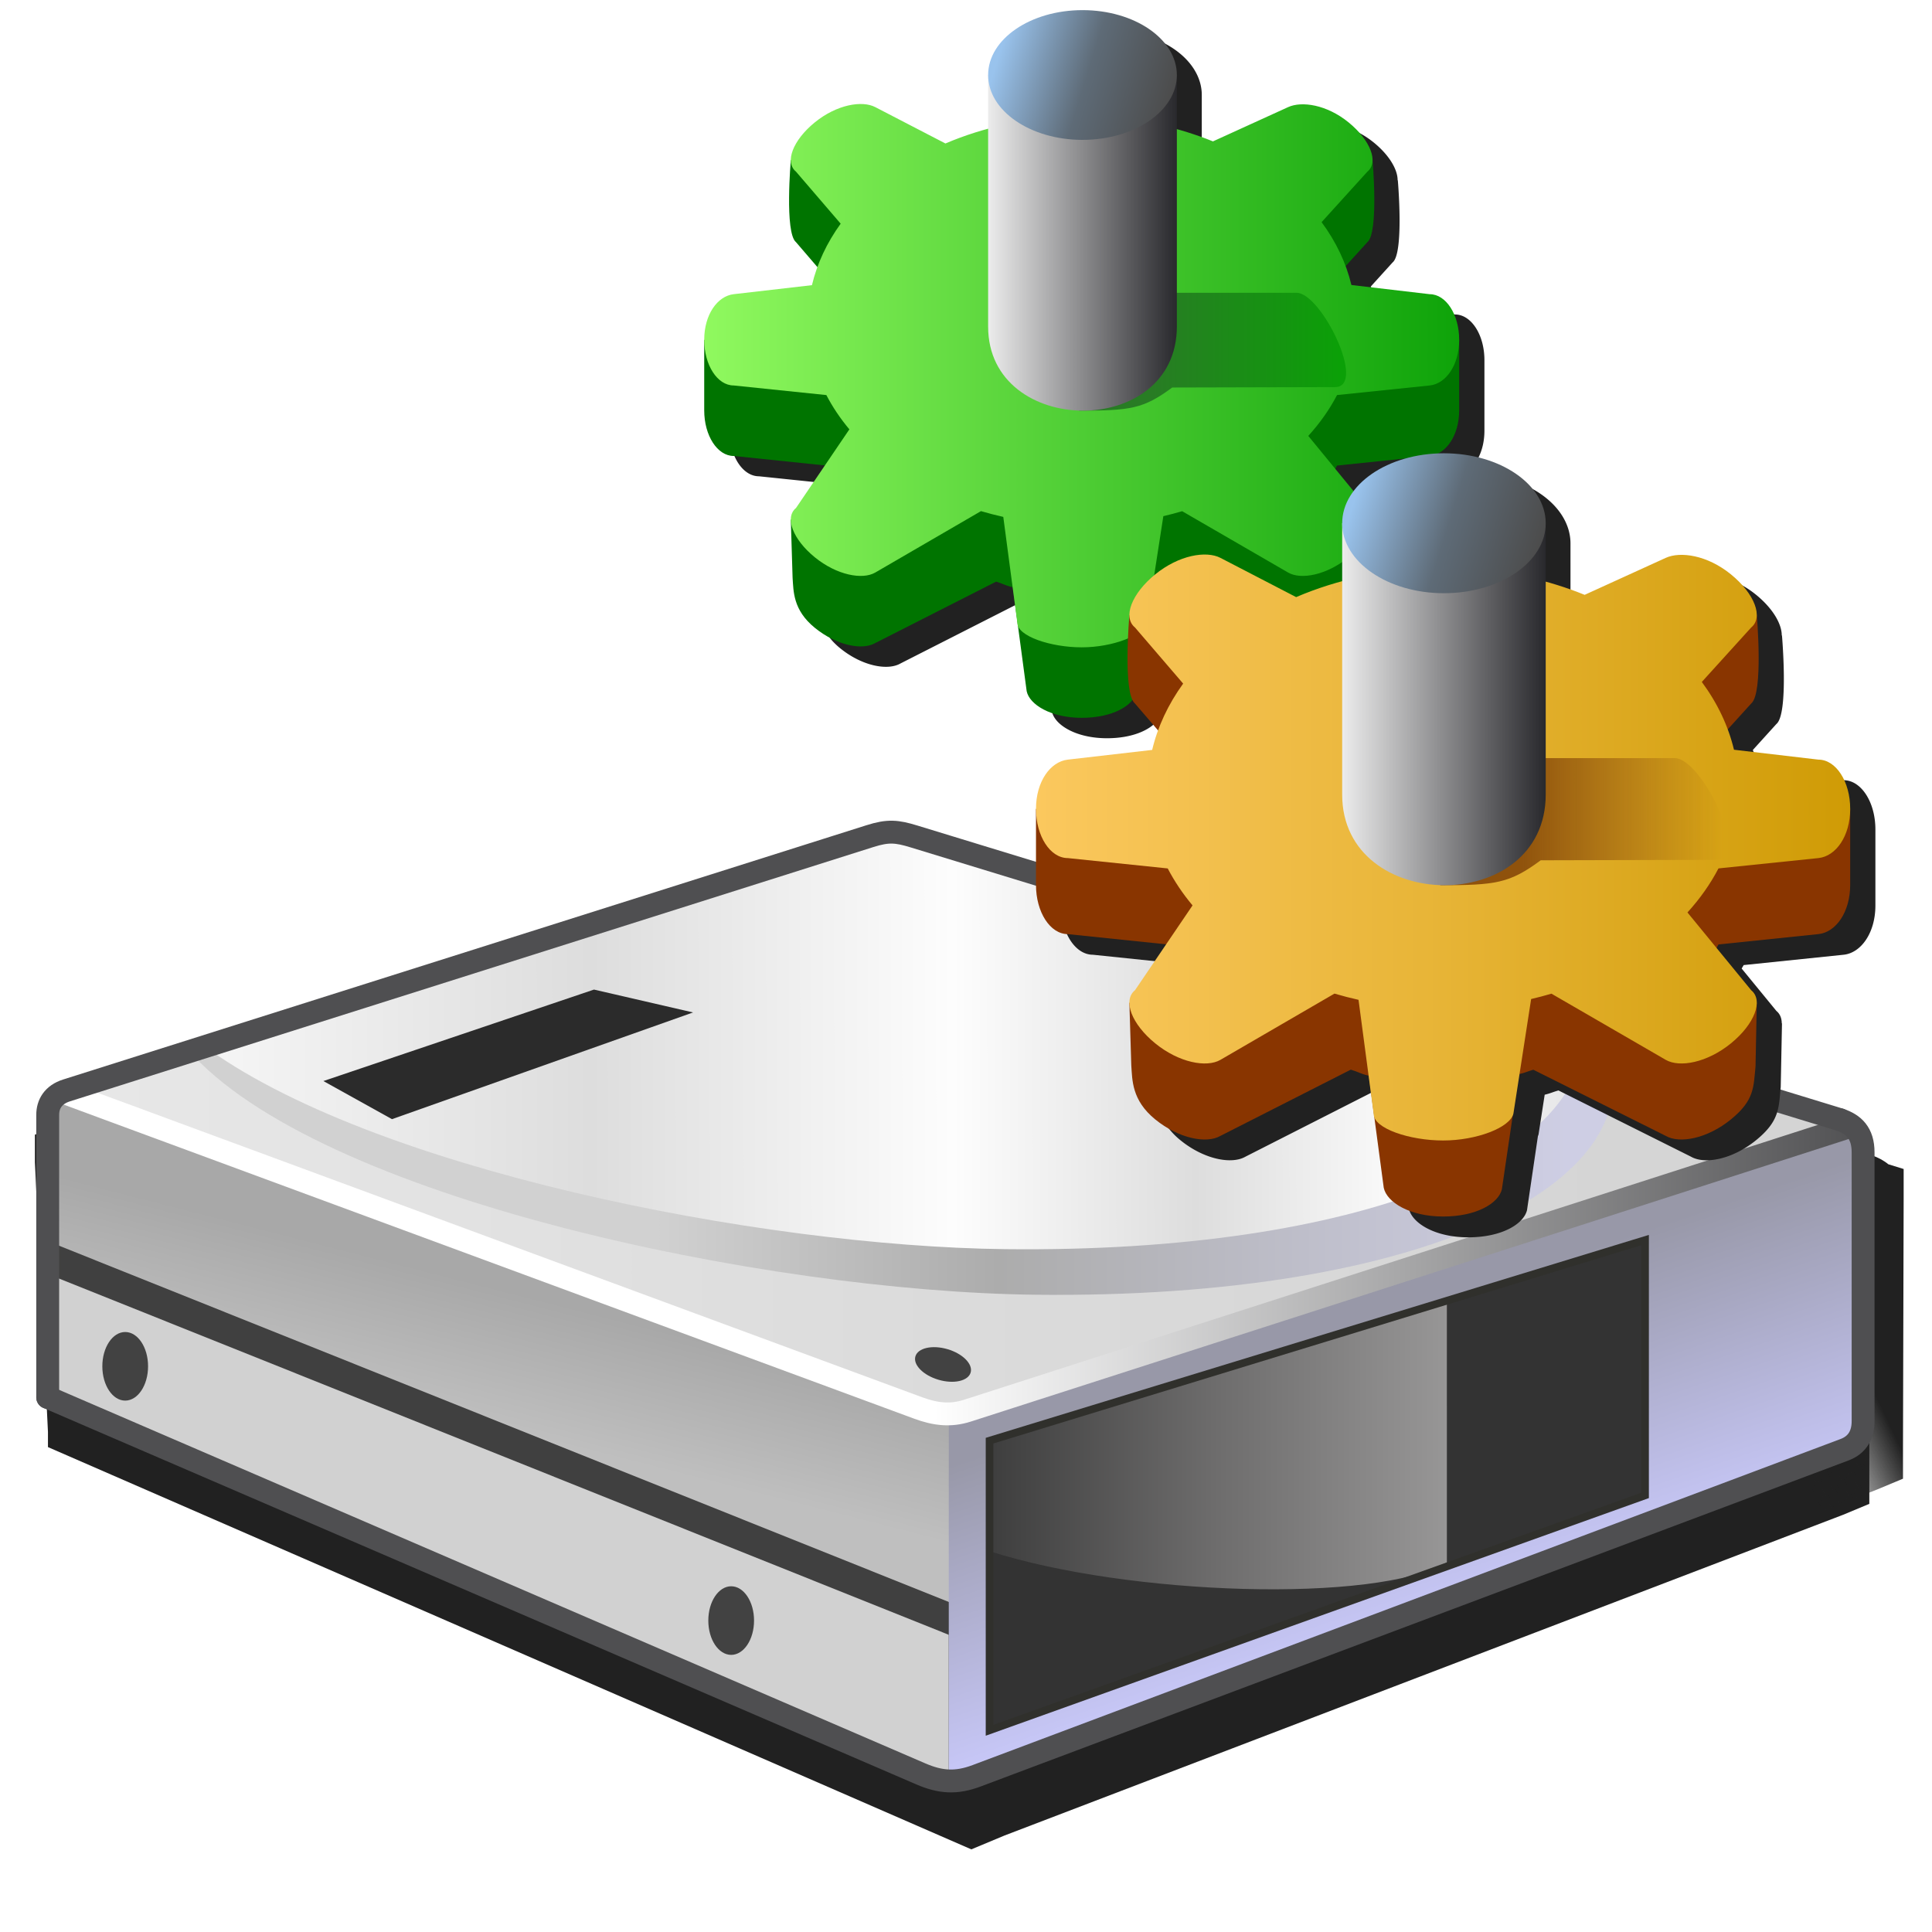 <?xml version="1.0" encoding="UTF-8" standalone="no"?>
<svg
   width="256"
   height="256"
   viewBox="0 0 256 256"
   version="1.1"
   id="svg8"
   inkscape:version="1.1.1 (3bf5ae0d25, 2021-09-20)"
   sodipodi:docname="filesystem-service.svg"
   inkscape:export-filename="/media/klapeto/Αρχεία/WindowsXP Theme/Vectors/RASTER/filesystem-service.png"
   inkscape:export-xdpi="96"
   inkscape:export-ydpi="96"
   xmlns:inkscape="http://www.inkscape.org/namespaces/inkscape"
   xmlns:sodipodi="http://sodipodi.sourceforge.net/DTD/sodipodi-0.dtd"
   xmlns:xlink="http://www.w3.org/1999/xlink"
   xmlns="http://www.w3.org/2000/svg"
   xmlns:svg="http://www.w3.org/2000/svg"
   xmlns:rdf="http://www.w3.org/1999/02/22-rdf-syntax-ns#"
   xmlns:cc="http://creativecommons.org/ns#"
   xmlns:dc="http://purl.org/dc/elements/1.1/">
  <defs
     id="defs2">
    <linearGradient
       id="linearGradient1029"
       inkscape:collect="always">
      <stop
         id="stop1025"
         offset="0"
         style="stop-color:#212121;stop-opacity:1;" />
      <stop
         id="stop1027"
         offset="1"
         style="stop-color:#212121;stop-opacity:0;" />
    </linearGradient>
    <linearGradient
       inkscape:collect="always"
       id="linearGradient1041">
      <stop
         style="stop-color:#a8a8a8;stop-opacity:1"
         offset="0"
         id="stop1037" />
      <stop
         style="stop-color:#bfbfbf;stop-opacity:1"
         offset="1"
         id="stop1039" />
    </linearGradient>
    <linearGradient
       inkscape:collect="always"
       id="linearGradient1126">
      <stop
         style="stop-color:#ffffff;stop-opacity:1;"
         offset="0"
         id="stop1122" />
      <stop
         style="stop-color:#4f4f51;stop-opacity:1"
         offset="1"
         id="stop1124" />
    </linearGradient>
    <linearGradient
       inkscape:collect="always"
       id="linearGradient1036">
      <stop
         style="stop-color:#d1d1d1;stop-opacity:1"
         offset="0"
         id="stop1031" />
      <stop
         id="stop1040"
         offset="0.325"
         style="stop-color:#d1d1d1;stop-opacity:1" />
      <stop
         style="stop-color:#acacac;stop-opacity:1"
         offset="0.579"
         id="stop1042" />
      <stop
         style="stop-color:#cecee4;stop-opacity:1"
         offset="1"
         id="stop1034" />
    </linearGradient>
    <linearGradient
       id="linearGradient1063"
       inkscape:collect="always">
      <stop
         id="stop1059"
         offset="0"
         style="stop-color:#f6f6f6;stop-opacity:1" />
      <stop
         style="stop-color:#dddddd;stop-opacity:1"
         offset="0.28"
         id="stop1073" />
      <stop
         style="stop-color:#fdfdfd;stop-opacity:1"
         offset="0.543"
         id="stop1067" />
      <stop
         id="stop1069"
         offset="0.719"
         style="stop-color:#dddddd;stop-opacity:1" />
      <stop
         style="stop-color:#fcfcfc;stop-opacity:1"
         offset="0.875"
         id="stop1071" />
      <stop
         id="stop1061"
         offset="1"
         style="stop-color:#e5e5e6;stop-opacity:1" />
    </linearGradient>
    <linearGradient
       id="linearGradient1037"
       inkscape:collect="always">
      <stop
         id="stop1033"
         offset="0"
         style="stop-color:#e8e8e8;stop-opacity:1" />
      <stop
         style="stop-color:#dbdbdb;stop-opacity:1"
         offset="0.5"
         id="stop1041" />
      <stop
         id="stop1035"
         offset="1"
         style="stop-color:#d3d3d3;stop-opacity:1" />
    </linearGradient>
    <linearGradient
       id="linearGradient1014"
       inkscape:collect="always">
      <stop
         id="stop1010"
         offset="0"
         style="stop-color:#3e3e3e;stop-opacity:1" />
      <stop
         style="stop-color:#6e6d6d;stop-opacity:1"
         offset="0.5"
         id="stop1018" />
      <stop
         id="stop1012"
         offset="1"
         style="stop-color:#979696;stop-opacity:1" />
    </linearGradient>
    <linearGradient
       id="linearGradient1002"
       inkscape:collect="always">
      <stop
         id="stop998"
         offset="0"
         style="stop-color:#c7c7f7;stop-opacity:1" />
      <stop
         id="stop1000"
         offset="1"
         style="stop-color:#9898a8;stop-opacity:1" />
    </linearGradient>
    <linearGradient
       y2="119.61"
       x2="-330.094"
       y1="155.924"
       x1="-317.755"
       gradientTransform="translate(-1,1.5)"
       gradientUnits="userSpaceOnUse"
       id="linearGradient1378"
       xlink:href="#linearGradient1002"
       inkscape:collect="always" />
    <linearGradient
       y2="117.937"
       x2="-108.432"
       y1="117.937"
       x1="-168.432"
       gradientTransform="translate(-222.162,25.062)"
       gradientUnits="userSpaceOnUse"
       id="linearGradient1380"
       xlink:href="#linearGradient1014"
       inkscape:collect="always" />
    <linearGradient
       y2="11.5"
       x2="-472.705"
       y1="11.5"
       x1="-712.705"
       gradientTransform="translate(196.715,89.7)"
       gradientUnits="userSpaceOnUse"
       id="linearGradient1382"
       xlink:href="#linearGradient1037"
       inkscape:collect="always" />
    <linearGradient
       y2="-85.841"
       x2="82.969"
       y1="-85.841"
       x1="-94.614"
       gradientTransform="translate(-397.592,176.066)"
       gradientUnits="userSpaceOnUse"
       id="linearGradient1384"
       xlink:href="#linearGradient1036"
       inkscape:collect="always" />
    <linearGradient
       y2="-5.454"
       x2="-91.215"
       y1="-5.222"
       x1="-271.96"
       gradientTransform="translate(-221.558,89.7)"
       gradientUnits="userSpaceOnUse"
       id="linearGradient1386"
       xlink:href="#linearGradient1063"
       inkscape:collect="always" />
    <linearGradient
       y2="121.35"
       x2="-274.99"
       y1="121.35"
       x1="-397.932"
       gradientUnits="userSpaceOnUse"
       id="linearGradient1388"
       xlink:href="#linearGradient1126"
       inkscape:collect="always" />
    <linearGradient
       inkscape:collect="always"
       xlink:href="#linearGradient1041"
       id="linearGradient1043"
       x1="-462.194"
       y1="117.952"
       x2="-466.666"
       y2="135.368"
       gradientUnits="userSpaceOnUse" />
    <filter
       inkscape:collect="always"
       style="color-interpolation-filters:sRGB"
       id="filter1049"
       x="-0.038"
       width="1.075"
       y="-0.07"
       height="1.14">
      <feGaussianBlur
         inkscape:collect="always"
         stdDeviation="3.781"
         id="feGaussianBlur1051" />
    </filter>
    <linearGradient
       gradientUnits="userSpaceOnUse"
       y2="60.168"
       x2="-439.073"
       y1="54.602"
       x1="-427.34"
       id="linearGradient1031"
       xlink:href="#linearGradient1029"
       inkscape:collect="always" />
    <filter
       height="1.077"
       y="-0.038"
       width="1.041"
       x="-0.02"
       id="filter1060"
       style="color-interpolation-filters:sRGB"
       inkscape:collect="always">
      <feGaussianBlur
         id="feGaussianBlur1058"
         stdDeviation="2.078"
         inkscape:collect="always" />
    </filter>
    <linearGradient
       id="linearGradient1349"
       inkscape:collect="always">
      <stop
         id="stop1345"
         offset="0"
         style="stop-color:#287c24;stop-opacity:1" />
      <stop
         id="stop1347"
         offset="1"
         style="stop-color:#0ba007;stop-opacity:1" />
    </linearGradient>
    <linearGradient
       id="linearGradient1343"
       inkscape:collect="always">
      <stop
         id="stop1337"
         offset="0"
         style="stop-color:#90f95f;stop-opacity:1" />
      <stop
         style="stop-color:#4ecd34;stop-opacity:1"
         offset="0.5"
         id="stop1339" />
      <stop
         id="stop1341"
         offset="1"
         style="stop-color:#0ea309;stop-opacity:1" />
    </linearGradient>
    <linearGradient
       inkscape:collect="always"
       id="linearGradient1297">
      <stop
         style="stop-color:#fbc85e;stop-opacity:1"
         offset="0"
         id="stop1293" />
      <stop
         id="stop1301"
         offset="0.5"
         style="stop-color:#e7b436;stop-opacity:1" />
      <stop
         style="stop-color:#cf9b05;stop-opacity:1"
         offset="1"
         id="stop1295" />
    </linearGradient>
    <linearGradient
       inkscape:collect="always"
       id="linearGradient1330">
      <stop
         style="stop-color:#8f520c;stop-opacity:1"
         offset="0"
         id="stop1326" />
      <stop
         style="stop-color:#8f520c;stop-opacity:0"
         offset="1"
         id="stop1328" />
    </linearGradient>
    <linearGradient
       inkscape:collect="always"
       id="linearGradient1047">
      <stop
         style="stop-color:#ececec;stop-opacity:1"
         offset="0"
         id="stop1043" />
      <stop
         style="stop-color:#29292d;stop-opacity:1"
         offset="1"
         id="stop1045" />
    </linearGradient>
    <linearGradient
       id="linearGradient1307"
       inkscape:collect="always">
      <stop
         id="stop1303"
         offset="0"
         style="stop-color:#99c3ed;stop-opacity:1" />
      <stop
         style="stop-color:#5e6b77;stop-opacity:1"
         offset="0.511"
         id="stop1309" />
      <stop
         id="stop1305"
         offset="1"
         style="stop-color:#4c4c4c;stop-opacity:1" />
    </linearGradient>
    <linearGradient
       inkscape:collect="always"
       xlink:href="#linearGradient1297"
       id="linearGradient1299-3-9"
       x1="-610.896"
       y1="-86.141"
       x2="-482.896"
       y2="-86.141"
       gradientUnits="userSpaceOnUse" />
    <linearGradient
       inkscape:collect="always"
       xlink:href="#linearGradient1330"
       id="linearGradient1195-3-3"
       gradientUnits="userSpaceOnUse"
       gradientTransform="matrix(0.793,0,0,0.793,57.788,-67.895)"
       x1="-183.656"
       y1="270.019"
       x2="-151.745"
       y2="270.019" />
    <linearGradient
       inkscape:collect="always"
       xlink:href="#linearGradient1047"
       id="linearGradient1097-9"
       gradientUnits="userSpaceOnUse"
       gradientTransform="matrix(0.793,0,0,0.793,194.186,63.892)"
       x1="-383.653"
       y1="83.664"
       x2="-351.653"
       y2="83.664" />
    <linearGradient
       inkscape:collect="always"
       xlink:href="#linearGradient1307"
       id="linearGradient1099-8"
       gradientUnits="userSpaceOnUse"
       gradientTransform="matrix(0.793,0,0,0.793,194.186,63.892)"
       x1="-381.326"
       y1="51.977"
       x2="-352.636"
       y2="60.823" />
    <linearGradient
       gradientUnits="userSpaceOnUse"
       y2="-86.141"
       x2="-482.896"
       y1="-86.141"
       x1="-610.896"
       id="linearGradient1299-3-9-8"
       xlink:href="#linearGradient1343"
       inkscape:collect="always" />
    <linearGradient
       y2="270.019"
       x2="-151.745"
       y1="270.019"
       x1="-183.656"
       gradientTransform="matrix(0.793,0,0,0.793,57.788,-67.895)"
       gradientUnits="userSpaceOnUse"
       id="linearGradient1331"
       xlink:href="#linearGradient1349"
       inkscape:collect="always" />
    <filter
       inkscape:collect="always"
       style="color-interpolation-filters:sRGB"
       id="filter1683"
       x="-0.049"
       y="-0.047"
       width="1.099"
       height="1.094">
      <feGaussianBlur
         inkscape:collect="always"
         stdDeviation="4.717"
         id="feGaussianBlur1685" />
    </filter>
    <linearGradient
       inkscape:collect="always"
       xlink:href="#linearGradient1047"
       id="linearGradient1139"
       gradientUnits="userSpaceOnUse"
       gradientTransform="matrix(0.793,0,0,0.793,194.186,63.892)"
       x1="-383.653"
       y1="83.664"
       x2="-351.653"
       y2="83.664" />
    <linearGradient
       inkscape:collect="always"
       xlink:href="#linearGradient1307"
       id="linearGradient1141"
       gradientUnits="userSpaceOnUse"
       gradientTransform="matrix(0.793,0,0,0.793,194.186,63.892)"
       x1="-381.326"
       y1="51.977"
       x2="-352.636"
       y2="60.823" />
  </defs>
  <sodipodi:namedview
     inkscape:guide-bbox="true"
     id="base"
     pagecolor="#ffffff"
     bordercolor="#666666"
     borderopacity="1.0"
     inkscape:pageopacity="0.0"
     inkscape:pageshadow="2"
     inkscape:zoom="2"
     inkscape:cx="132.5"
     inkscape:cy="201.5"
     inkscape:document-units="px"
     inkscape:current-layer="layer1"
     inkscape:document-rotation="0"
     showgrid="false"
     units="px"
     inkscape:window-width="3840"
     inkscape:window-height="2043"
     inkscape:window-x="3840"
     inkscape:window-y="0"
     inkscape:window-maximized="1"
     inkscape:snap-bbox="true"
     inkscape:bbox-nodes="true"
     fit-margin-top="0"
     fit-margin-left="0"
     fit-margin-right="0"
     fit-margin-bottom="0"
     inkscape:bbox-paths="false"
     inkscape:snap-global="true"
     showguides="true"
     inkscape:pagecheckerboard="0">
    <inkscape:grid
       type="xygrid"
       id="grid1504"
       originx="0"
       originy="0" />
    <inkscape:grid
       type="xygrid"
       id="grid1507"
       spacingx="0.5"
       spacingy="0.5"
       originx="0"
       originy="0" />
  </sodipodi:namedview>
  <g
     inkscape:label="Layer 1"
     inkscape:groupmode="layer"
     id="layer1"
     transform="translate(-12.568)">
    <g
       id="g1068-7-2"
       transform="matrix(1.01,0,0,1.01,679.634,128.872)">
      <g
         transform="translate(12.568)"
         id="g1847-9-5"
         style="opacity:1">
        <path
           d="m -552.096,-14.938 -0.451,0.142 -2.795,0.869 c 0.016,-0.005 0.009,-0.005 -0.046,0.012 l -0.002,0.002 -109.472,34.057 -0.008,0.004 -0.006,0.002 c -0.006,0.002 -0.017,0.003 -0.042,0.012 l -3.533,1.1 v 3.62 l 1.713,35.381 v 1.99 l 121.141,52.774 4.356,-1.818 110.034,-42.083 3.421,-1.427 V 65.892 29.892 25.854 l -2.009,-0.622 c -0.641,-0.523 -1.368,-0.899 -2.129,-1.158 l -0.022,-0.008 z"
           style="color:#000000;font-style:normal;font-variant:normal;font-weight:normal;font-stretch:normal;font-size:medium;line-height:normal;font-family:sans-serif;font-variant-ligatures:normal;font-variant-position:normal;font-variant-caps:normal;font-variant-numeric:normal;font-variant-alternates:normal;font-variant-east-asian:normal;font-feature-settings:normal;font-variation-settings:normal;text-indent:0;text-align:start;text-decoration:none;text-decoration-line:none;text-decoration-style:solid;text-decoration-color:#000000;letter-spacing:normal;word-spacing:normal;text-transform:none;writing-mode:lr-tb;direction:ltr;text-orientation:mixed;dominant-baseline:auto;baseline-shift:baseline;text-anchor:start;white-space:normal;shape-padding:0;shape-margin:0;inline-size:0;clip-rule:nonzero;display:inline;overflow:visible;visibility:visible;isolation:auto;mix-blend-mode:normal;color-interpolation:sRGB;color-interpolation-filters:linearRGB;solid-color:#000000;solid-opacity:1;vector-effect:none;fill:#212121;fill-opacity:1;fill-rule:nonzero;stroke:none;stroke-width:3.062;stroke-linecap:butt;stroke-linejoin:miter;stroke-miterlimit:4;stroke-dasharray:none;stroke-dashoffset:0;stroke-opacity:1;filter:url(#filter1049);color-rendering:auto;image-rendering:auto;shape-rendering:auto;text-rendering:auto;enable-background:accumulate;stop-color:#000000;stop-opacity:1"
           id="path1849-2-4"
           sodipodi:nodetypes="cccccccccccccccccccccccc" />
        <path
           sodipodi:nodetypes="cccccccccccccccccccccccc"
           id="path1023"
           style="color:#000000;font-style:normal;font-variant:normal;font-weight:normal;font-stretch:normal;font-size:medium;line-height:normal;font-family:sans-serif;font-variant-ligatures:normal;font-variant-position:normal;font-variant-caps:normal;font-variant-numeric:normal;font-variant-alternates:normal;font-variant-east-asian:normal;font-feature-settings:normal;font-variation-settings:normal;text-indent:0;text-align:start;text-decoration:none;text-decoration-line:none;text-decoration-style:solid;text-decoration-color:#000000;letter-spacing:normal;word-spacing:normal;text-transform:none;writing-mode:lr-tb;direction:ltr;text-orientation:mixed;dominant-baseline:auto;baseline-shift:baseline;text-anchor:start;white-space:normal;shape-padding:0;shape-margin:0;inline-size:0;clip-rule:nonzero;display:inline;overflow:visible;visibility:visible;isolation:auto;mix-blend-mode:normal;color-interpolation:sRGB;color-interpolation-filters:linearRGB;solid-color:#000000;solid-opacity:1;vector-effect:none;fill:url(#linearGradient1031);fill-opacity:1;fill-rule:nonzero;stroke:none;stroke-width:3.062;stroke-linecap:butt;stroke-linejoin:miter;stroke-miterlimit:4;stroke-dasharray:none;stroke-dashoffset:0;stroke-opacity:1;filter:url(#filter1060);color-rendering:auto;image-rendering:auto;shape-rendering:auto;text-rendering:auto;enable-background:accumulate;stop-color:#000000;stop-opacity:1"
           d="m -552.096,-14.938 -0.451,0.142 -2.795,0.869 c 0.016,-0.005 0.009,-0.005 -0.046,0.012 l -0.002,0.002 -109.472,34.057 -0.008,0.004 -0.006,0.002 c -0.006,0.002 -0.017,0.003 -0.042,0.012 l -3.533,1.1 v 3.62 l 1.713,35.381 v 1.99 l 121.141,52.774 4.356,-1.818 114.449,-45.382 3.421,-1.427 v -3.808 l 0.087,-32.784 v -4.039 l -2.009,-0.622 c -0.641,-0.523 -1.368,-0.899 -2.129,-1.158 l -0.022,-0.008 z" />
      </g>
      <g
         transform="translate(-140.046,-78.47)"
         id="g1234-0-7">
        <path
           id="path994-2-4"
           d="m -395.942,185.369 v -49 L -514.157,94.7 v 40.5 z"
           style="fill:#d1d1d1;fill-opacity:1;stroke:none;stroke-width:1px;stroke-linecap:butt;stroke-linejoin:miter;stroke-opacity:1"
           sodipodi:nodetypes="ccccc" />
        <path
           style="fill:url(#linearGradient1043);fill-opacity:1;stroke:none;stroke-width:1px;stroke-linecap:butt;stroke-linejoin:miter;stroke-opacity:1"
           d="M -514.1,117.5 V 95 l 118.215,41.999 v 26.318 z"
           id="path1153-3-4"
           sodipodi:nodetypes="ccccc" />
        <path
           style="fill:none;stroke:#404040;stroke-width:4;stroke-linecap:butt;stroke-linejoin:miter;stroke-miterlimit:4;stroke-dasharray:none;stroke-opacity:1"
           d="m -514.133,115.871 119.748,47.947"
           id="path1065-7-3"
           sodipodi:nodetypes="cc" />
        <path
           sodipodi:nodetypes="ccccc"
           id="path996-5-0"
           d="m -395.942,185.369 v -51 l 119.952,-35.169 v 40.852 z"
           style="fill:url(#linearGradient1378);fill-opacity:1;stroke:none;stroke-width:1px;stroke-linecap:butt;stroke-linejoin:miter;stroke-opacity:1" />
        <path
           style="fill:#333333;fill-opacity:1;stroke:none;stroke-width:1px;stroke-linecap:butt;stroke-linejoin:miter;stroke-opacity:1"
           d="m -390.594,177.879 v -38 l 86,-26.318 v 33.5 z"
           id="path1020-9-7"
           sodipodi:nodetypes="ccccc" />
        <path
           sodipodi:nodetypes="cccc"
           id="path1008-2-8"
           d="m -330.594,155.857 c -9.309,5.374 -41.681,4.38 -60,-1.478 v -14.5 l 59.998,-18.179"
           style="fill:url(#linearGradient1380);fill-opacity:1;stroke:none;stroke-width:1px;stroke-linecap:butt;stroke-linejoin:miter;stroke-opacity:1" />
        <path
           id="path1006-2-6"
           d="m -390.594,177.879 v -38 l 86,-26.318 v 33.5 z"
           style="fill:none;fill-opacity:1;stroke:#30302c;stroke-width:1px;stroke-linecap:butt;stroke-linejoin:miter;stroke-opacity:1"
           sodipodi:nodetypes="ccccc" />
        <path
           id="path1031-8-8"
           d="m -514.157,94.7 118.215,41.669 119.952,-37.169 -127.5,-39.5 z"
           style="fill:url(#linearGradient1382);fill-opacity:1;stroke:none;stroke-width:1px;stroke-linecap:butt;stroke-linejoin:miter;stroke-opacity:1"
           sodipodi:nodetypes="ccccc" />
        <path
           sodipodi:nodetypes="csccc"
           id="path1043-9-8"
           d="m -495.804,88.535 c 16.936,19.495 75.77,31.794 111.257,32.2 50.82,0.581 80.839,-14.602 75.057,-32.035 l -94,-29 z"
           style="fill:url(#linearGradient1384);fill-opacity:1;stroke:none;stroke-width:1px;stroke-linecap:butt;stroke-linejoin:miter;stroke-opacity:1" />
        <path
           style="fill:url(#linearGradient1386);fill-opacity:1;stroke:none;stroke-width:1px;stroke-linecap:butt;stroke-linejoin:miter;stroke-opacity:1"
           d="m -493.969,87.853 c 21.954,16.402 73.277,26.534 105.431,26.902 46.8,0.535 75.959,-12.298 75.765,-27.946 0,0 -63.647,-18.757 -90.717,-27.109 z"
           id="path1043-3-7-4"
           sodipodi:nodetypes="csccc" />
        <path
           style="fill:#2b2b2b;fill-opacity:1;stroke:none;stroke-width:1px;stroke-linecap:butt;stroke-linejoin:miter;stroke-opacity:1"
           d="m -477.99,92.7 9,5 39.5,-14 -13,-3 z"
           id="path1044-3-3"
           sodipodi:nodetypes="ccccc" />
        <ellipse
           style="fill:#424242;fill-opacity:1;fill-rule:evenodd;stroke:none;stroke-width:4;stroke-linecap:butt;stroke-linejoin:round;stroke-miterlimit:4;stroke-dasharray:none;stroke-opacity:1"
           id="path1084-6-1"
           cx="-344.187"
           cy="236.165"
           rx="3.776"
           ry="2.092"
           transform="rotate(16.327)" />
        <ellipse
           transform="rotate(16.327)"
           ry="1.952"
           rx="3.635"
           cy="179.118"
           cx="-259.816"
           id="path1084-7-1-4"
           style="fill:#424242;fill-opacity:1;fill-rule:evenodd;stroke:none;stroke-width:4;stroke-linecap:butt;stroke-linejoin:round;stroke-miterlimit:4;stroke-dasharray:none;stroke-opacity:1" />
        <path
           style="fill:none;fill-opacity:1;stroke:url(#linearGradient1388);stroke-width:3;stroke-linecap:round;stroke-linejoin:miter;stroke-miterlimit:4;stroke-dasharray:none;stroke-opacity:1"
           d="m -278.499,98.928 -115.008,37.019 c -2.188,0.704 -4.182,0.482 -6.453,-0.357 L -512.115,94.173"
           id="path1063-2-9"
           sodipodi:nodetypes="cssc" />
        <path
           sodipodi:nodetypes="csssssc"
           id="path1027-9-2"
           d="m -514.157,134.2 114.542,49.395 c 2.623,1.131 4.667,1.249 7.323,0.251 l 113.873,-42.78 c 1.688,-0.634 2.429,-1.976 2.429,-3.743 v -35.271 c 0,-2.551 -1.254,-3.674 -3.037,-4.28"
           style="fill:none;stroke:#4f4f51;stroke-width:3;stroke-linecap:round;stroke-linejoin:round;stroke-miterlimit:4;stroke-dasharray:none;stroke-opacity:1" />
        <path
           sodipodi:nodetypes="cssssc"
           id="path1029-3-0"
           d="M -514.157,134.2 V 97.144 c 0,-1.414 0.711,-2.656 2.471,-3.213 l 105.411,-33.365 c 2.382,-0.754 3.512,-0.644 5.772,0.047 l 121.476,37.157"
           style="fill:none;stroke:#4f4f51;stroke-width:3.002;stroke-linecap:round;stroke-linejoin:round;stroke-miterlimit:4;stroke-dasharray:none;stroke-opacity:1" />
        <ellipse
           style="fill:#424242;fill-opacity:1;fill-rule:evenodd;stroke:none;stroke-width:4;stroke-linecap:round;stroke-linejoin:round;stroke-miterlimit:4;stroke-dasharray:none;stroke-opacity:1"
           id="path1067-1-6"
           cx="-503.99"
           cy="130.124"
           rx="3"
           ry="4.5" />
        <ellipse
           ry="4.5"
           rx="3"
           cy="163.482"
           cx="-424.49"
           id="path1067-6-9-8"
           style="fill:#424242;fill-opacity:1;fill-rule:evenodd;stroke:none;stroke-width:4;stroke-linecap:round;stroke-linejoin:round;stroke-miterlimit:4;stroke-dasharray:none;stroke-opacity:1" />
      </g>
    </g>
    <g
       inkscape:label="Layer 1"
       id="layer1-5"
       transform="matrix(0.661,0,0,0.661,91.075,1.345)">
      <path
         id="path1551"
         style="fill:#212121;fill-opacity:1;fill-rule:evenodd;stroke:none;stroke-width:1.334;stroke-linecap:round;stroke-linejoin:round;filter:url(#filter1683)"
         d="M 103.222,4 A 18.917,13.005 0 0 0 84.306,17.006 v 10.84 c -2.933,0.799 -5.776,1.775 -8.488,2.936 L 61.752,23.486 c -2.652,-1.375 -7.723,-0.519 -12.123,3.066 -3.071,2.503 -4.776,5.388 -4.762,7.555 -2.16e-4,-3.3e-5 -0.041,-0.008 -0.041,-0.008 0,0 -1.275,14.58 1.041,16.467 l 4.301,5.012 c -0.435,1.193 -0.817,2.397 -1.107,3.617 l -15.682,1.809 c -3.253,0.375 -5.912,4.081 -5.912,9.152 v 14.133 c 0,5.071 2.637,9.154 5.912,9.154 l 18.283,1.896 -5.795,8.543 c -0.698,0.569 -0.993,1.383 -1,2.318 l -0.041,0.014 0.357,11.668 c 0.197,2.642 0.045,6.428 4.445,10.014 4.4,3.586 9.54,4.565 12.123,3.064 l 24.229,-12.316 c 1.451,0.428 1.834,0.78 3.305,1.113 l 0.951,7.162 c 0,0.199 0.048,0.393 0.119,0.586 l 1.748,13.102 c 0.549,2.674 4.809,5.348 11.031,5.348 5.007,0 8.591,-1.601 10.139,-3.576 0.149,0.306 0.31,0.566 0.502,0.723 l 4.643,5.408 c -0.47,1.287 -0.884,2.584 -1.197,3.9 l -16.916,1.951 c -3.51,0.404 -6.377,4.405 -6.377,9.875 v 15.244 c 0,5.47 2.844,9.873 6.377,9.873 l 19.723,2.045 -6.252,9.217 c -0.753,0.613 -1.068,1.492 -1.076,2.5 l -0.045,0.016 0.385,12.588 c 0.212,2.85 0.049,6.931 4.795,10.799 4.746,3.868 10.292,4.926 13.078,3.307 l 26.135,-13.285 c 1.565,0.461 1.979,0.842 3.564,1.201 l 1.025,7.725 c 0,0.214 0.052,0.426 0.129,0.635 l 1.887,14.133 c 0.593,2.884 5.186,5.768 11.898,5.768 6.712,0 11.118,-2.659 11.787,-5.459 l 2.186,-14.84 c 0.045,-0.109 0.097,-0.218 0.123,-0.328 l 1.232,-7.961 c 1.205,-0.293 1.482,-0.482 2.758,-0.857 l 26.555,13.27 c 2.789,1.615 8.328,0.561 13.074,-3.307 4.746,-3.868 4.513,-6.487 4.93,-10.643 l 0.252,-12.744 -0.045,-0.041 c -0.014,-0.997 -0.332,-1.866 -1.078,-2.475 l -6.961,-8.496 c 0.128,-0.233 0.28,-0.458 0.402,-0.693 l 20.031,-2.072 c 3.514,-0.363 6.377,-4.403 6.377,-9.873 v -15.244 c 0,-5.47 -2.844,-9.875 -6.377,-9.875 l -16.924,-1.984 c -0.329,-1.375 -0.768,-2.729 -1.268,-4.07 l 4.719,-5.205 c 2.498,-2.036 1.121,-17.762 1.121,-17.762 0,0 -0.045,0.008 -0.045,0.008 0.014,-2.337 -1.822,-5.449 -5.135,-8.148 -4.746,-3.868 -10.142,-4.646 -13.074,-3.309 l -16.258,7.416 c -2.536,-1.033 -5.173,-1.915 -7.881,-2.66 V 106.901 a 20.406,14.029 0 0 0 -20.406,-14.029 20.406,14.029 0 0 0 -1.107,0.051 c 2.453,-1.216 4.262,-4.458 4.262,-8.633 V 70.156 c 0,-5.071 -2.635,-9.152 -5.91,-9.152 l -15.689,-1.842 c -0.305,-1.274 -0.711,-2.528 -1.174,-3.771 l 4.373,-4.824 c 2.316,-1.887 1.039,-16.467 1.039,-16.467 0,0 -0.041,0.008 -0.041,0.008 0.014,-2.167 -1.689,-5.052 -4.76,-7.555 -4.4,-3.586 -9.403,-4.306 -12.121,-3.066 l -15.072,6.875 c -2.351,-0.957 -4.795,-1.778 -7.305,-2.469 V 17.006 A 18.917,13.005 0 0 0 103.222,4 Z m 64.504,89.977 a 20.406,14.029 0 0 0 -10.148,6.463 l -3.631,-4.432 c 0.118,-0.217 0.26,-0.426 0.373,-0.645 z" />
      <g
         id="g1430"
         transform="translate(-38.738,-45.031)">
        <g
           transform="matrix(1.491,0,0,1.491,282.097,-104.5)"
           id="g1250-0">
          <g
             transform="matrix(0.793,0,0,0.646,609.047,31.374)"
             id="g1128-6-6"
             style="fill:#4694e2;fill-opacity:1" />
          <g
             style="fill:#893500;fill-opacity:1"
             transform="matrix(0.793,0,0,0.646,442.671,22.992)"
             id="g1245-9-2-5">
            <path
               sodipodi:nodetypes="scccccccccscccccsccccsccccscccccscccccccccs"
               transform="matrix(1,0,0,1.227,-134.207,293.97)"
               d="m -546.896,-126.344 c -5.263,0 -8.878,1.904 -9.5,4.074 l -3.303,11.527 c -3.596,0.77 -7.055,1.861 -10.301,3.25 l -11.898,-6.168 c -2.243,-1.163 -14.316,-2.979 -14.316,-2.979 0,0 -1.079,12.332 0.88,13.928 l 7.572,8.822 c -2.359,3.261 -4.004,6.782 -4.871,10.432 l -18.264,-2.684 V -74.188 c 0,4.289 2.23,7.742 5,7.742 l 15.707,1.629 c 1.055,2.025 2.362,3.972 3.904,5.814 l -9.929,3.36 0.302,9.869 c 0.166,2.235 0.038,5.435 3.76,8.468 3.721,3.033 8.069,3.861 10.254,2.592 l 20.493,-10.416 c 1.241,0.366 1.547,0.666 2.826,0.951 l 2.354,17.626 c 0.465,2.261 4.066,4.523 9.329,4.523 5.263,0 8.717,-2.084 9.241,-4.28 l 2.667,-18.104 c 1.078,-0.251 1.222,-0.395 2.273,-0.704 l 20.82,10.404 c 2.186,1.266 6.53,0.441 10.252,-2.592 3.721,-3.033 3.539,-5.087 3.865,-8.346 l 0.197,-9.992 -7.412,-6.779 c 0.503,-0.786 0.966,-1.586 1.389,-2.398 l 15.707,-1.625 c 2.755,-0.285 5,-3.453 5,-7.742 v -11.953 l -18.27,2.654 c -0.893,-3.737 -2.601,-7.339 -5.057,-10.662 l 7.762,-8.563 c 1.959,-1.596 0.88,-13.928 0.88,-13.928 0,0 -12.015,1.93 -14.314,2.979 l -12.746,5.814 c -2.831,-1.153 -5.815,-2.084 -8.904,-2.775 l -3.852,-11.648 c 0,-2.257 -4.237,-4.074 -9.5,-4.074 z"
               style="opacity:1;fill:#007400;fill-opacity:1;fill-rule:evenodd;stroke:none;stroke-width:1.128;stroke-linecap:round;stroke-linejoin:round"
               id="path1237-3-9-5" />
          </g>
          <g
             id="g1401-4-1-8-0-3-4"
             transform="matrix(0.793,0,0,0.646,442.671,13.513)">
            <path
               sodipodi:nodetypes="sccccsccccsccccsccccscccssccccsccccsccccs"
               transform="matrix(1,0,0,1.227,-134.207,308.638)"
               d="m -546.896,-138.299 c -5.263,0 -8.878,1.906 -9.5,4.076 l -3.303,11.527 c -3.596,0.77 -7.055,1.861 -10.301,3.25 l -11.898,-6.17 c -2.243,-1.163 -6.532,-0.439 -10.254,2.594 -3.722,3.033 -5.14,6.759 -3.182,8.355 l 7.572,8.824 c -2.359,3.26 -4.004,6.781 -4.871,10.43 l -13.264,1.529 c -2.752,0.317 -5,3.453 -5,7.742 0,4.289 2.23,7.742 5,7.742 l 15.709,1.629 c 1.054,2.025 2.361,3.972 3.902,5.814 l -9.049,13.34 c -1.959,1.596 -0.54,5.323 3.182,8.355 3.721,3.033 8.069,3.863 10.254,2.594 l 17.926,-10.418 c 1.241,0.367 2.503,0.693 3.781,0.979 l 2.385,17.975 c 0,2.257 5.647,4.148 10.91,4.148 5.263,0 10.528,-2.025 11.052,-4.221 l 2.789,-18.027 c 1.078,-0.252 2.143,-0.532 3.193,-0.842 l 17.967,10.406 c 2.186,1.266 6.53,0.439 10.252,-2.594 3.721,-3.033 5.14,-6.759 3.182,-8.355 l -10.02,-12.23 c 1.97,-2.164 3.606,-4.488 4.877,-6.928 l 15.707,-1.625 c 2.755,-0.285 5,-3.453 5,-7.742 0,-4.289 -2.23,-7.742 -5,-7.742 l -13.27,-1.557 c -0.893,-3.737 -2.601,-7.339 -5.057,-10.662 l 7.762,-8.564 c 1.959,-1.596 0.54,-5.323 -3.182,-8.355 -3.721,-3.033 -7.953,-3.642 -10.252,-2.594 l -12.748,5.814 c -2.831,-1.153 -5.814,-2.082 -8.902,-2.773 l -3.852,-11.648 c 0,-2.257 -4.237,-4.076 -9.5,-4.076 z"
               style="opacity:1;fill:url(#linearGradient1299-3-9-8);fill-opacity:1;fill-rule:evenodd;stroke:none;stroke-width:1.128;stroke-linecap:round;stroke-linejoin:round"
               id="rect1061-6-20-7-7-9-6-1-7" />
          </g>
          <path
             style="fill:url(#linearGradient1331);fill-opacity:1;stroke:none;stroke-width:0.793px;stroke-linecap:butt;stroke-linejoin:miter;stroke-opacity:1"
             d="m -97.815,154.134 c 6.939,0 8.659,-0.238 12.541,-3.109 l 21.899,-0.056 c 4.317,-0.044 -1.86,-12.68 -5.179,-12.68 h -16.66 z"
             id="path1324-7-2-2-9-6"
             sodipodi:nodetypes="cccccc" />
          <path
             style="fill:url(#linearGradient1139);fill-opacity:1;stroke:none;stroke-width:0.793px;stroke-linecap:butt;stroke-linejoin:miter;stroke-opacity:1"
             d="m -110.025,109.008 v 33.829 c 0,14.922 25.374,15.211 25.374,-0.019 v -33.81"
             id="path932-9-2-6-3-1-4-5"
             sodipodi:nodetypes="cccc" />
          <ellipse
             style="fill:url(#linearGradient1141);fill-opacity:1;fill-rule:evenodd;stroke:none;stroke-width:1.046;stroke-linecap:round;stroke-linejoin:round"
             id="path930-1-9-8-1-8-7-6"
             cx="-97.338"
             cy="109.008"
             ry="8.722"
             rx="12.687" />
        </g>
        <g
           transform="matrix(1.608,0,0,1.608,365.944,-27.397)"
           id="g1250">
          <g
             style="fill:#4694e2;fill-opacity:1"
             id="g1128-6"
             transform="matrix(0.793,0,0,0.646,609.047,31.374)" />
          <g
             id="g1245-9-2"
             transform="matrix(0.793,0,0,0.646,442.671,22.992)"
             style="fill:#893500;fill-opacity:1">
            <path
               id="path1237-3-9"
               style="opacity:1;fill:#893500;fill-opacity:1;fill-rule:evenodd;stroke:none;stroke-width:1.128;stroke-linecap:round;stroke-linejoin:round"
               d="m -546.896,-126.344 c -5.263,0 -8.878,1.904 -9.5,4.074 l -3.303,11.527 c -3.596,0.77 -7.055,1.861 -10.301,3.25 l -11.898,-6.168 c -2.243,-1.163 -14.316,-2.979 -14.316,-2.979 0,0 -1.079,12.332 0.88,13.928 l 7.572,8.822 c -2.359,3.261 -4.004,6.782 -4.871,10.432 l -18.264,-2.684 V -74.188 c 0,4.289 2.23,7.742 5,7.742 l 15.707,1.629 c 1.055,2.025 2.362,3.972 3.904,5.814 l -9.929,3.36 0.302,9.869 c 0.166,2.235 0.038,5.435 3.76,8.468 3.721,3.033 8.069,3.861 10.254,2.592 l 20.493,-10.416 c 1.241,0.366 1.547,0.666 2.826,0.951 l 2.354,17.626 c 0.465,2.261 4.066,4.523 9.329,4.523 5.263,0 8.717,-2.084 9.241,-4.28 l 2.667,-18.104 c 1.078,-0.251 1.222,-0.395 2.273,-0.704 l 20.82,10.404 c 2.186,1.266 6.53,0.441 10.252,-2.592 3.721,-3.033 3.539,-5.087 3.865,-8.346 l 0.197,-9.992 -7.412,-6.779 c 0.503,-0.786 0.966,-1.586 1.389,-2.398 l 15.707,-1.625 c 2.755,-0.285 5,-3.453 5,-7.742 v -11.953 l -18.27,2.654 c -0.893,-3.737 -2.601,-7.339 -5.057,-10.662 l 7.762,-8.563 c 1.959,-1.596 0.88,-13.928 0.88,-13.928 0,0 -12.015,1.93 -14.314,2.979 l -12.746,5.814 c -2.831,-1.153 -5.815,-2.084 -8.904,-2.775 l -3.852,-11.648 c 0,-2.257 -4.237,-4.074 -9.5,-4.074 z"
               transform="matrix(1,0,0,1.227,-134.207,293.97)"
               sodipodi:nodetypes="scccccccccscccccsccccsccccscccccscccccccccs" />
          </g>
          <g
             transform="matrix(0.793,0,0,0.646,442.671,13.513)"
             id="g1401-4-1-8-0-3">
            <path
               id="rect1061-6-20-7-7-9-6-1"
               style="opacity:1;fill:url(#linearGradient1299-3-9);fill-opacity:1;fill-rule:evenodd;stroke:none;stroke-width:1.128;stroke-linecap:round;stroke-linejoin:round"
               d="m -546.896,-138.299 c -5.263,0 -8.878,1.906 -9.5,4.076 l -3.303,11.527 c -3.596,0.77 -7.055,1.861 -10.301,3.25 l -11.898,-6.17 c -2.243,-1.163 -6.532,-0.439 -10.254,2.594 -3.722,3.033 -5.14,6.759 -3.182,8.355 l 7.572,8.824 c -2.359,3.26 -4.004,6.781 -4.871,10.43 l -13.264,1.529 c -2.752,0.317 -5,3.453 -5,7.742 0,4.289 2.23,7.742 5,7.742 l 15.709,1.629 c 1.054,2.025 2.361,3.972 3.902,5.814 l -9.049,13.34 c -1.959,1.596 -0.54,5.323 3.182,8.355 3.721,3.033 8.069,3.863 10.254,2.594 l 17.926,-10.418 c 1.241,0.367 2.503,0.693 3.781,0.979 l 2.385,17.975 c 0,2.257 5.647,4.148 10.91,4.148 5.263,0 10.528,-2.025 11.052,-4.221 l 2.789,-18.027 c 1.078,-0.252 2.143,-0.532 3.193,-0.842 l 17.967,10.406 c 2.186,1.266 6.53,0.439 10.252,-2.594 3.721,-3.033 5.14,-6.759 3.182,-8.355 l -10.02,-12.23 c 1.97,-2.164 3.606,-4.488 4.877,-6.928 l 15.707,-1.625 c 2.755,-0.285 5,-3.453 5,-7.742 0,-4.289 -2.23,-7.742 -5,-7.742 l -13.27,-1.557 c -0.893,-3.737 -2.601,-7.339 -5.057,-10.662 l 7.762,-8.564 c 1.959,-1.596 0.54,-5.323 -3.182,-8.355 -3.721,-3.033 -7.953,-3.642 -10.252,-2.594 l -12.748,5.814 c -2.831,-1.153 -5.814,-2.082 -8.902,-2.773 l -3.852,-11.648 c 0,-2.257 -4.237,-4.076 -9.5,-4.076 z"
               transform="matrix(1,0,0,1.227,-134.207,308.638)"
               sodipodi:nodetypes="sccccsccccsccccsccccscccssccccsccccsccccs" />
          </g>
          <path
             sodipodi:nodetypes="cccccc"
             id="path1324-7-2-2-9"
             d="m -97.815,154.134 c 6.939,0 8.659,-0.238 12.541,-3.109 l 21.899,-0.056 c 4.317,-0.044 -1.86,-12.68 -5.179,-12.68 h -16.66 z"
             style="fill:url(#linearGradient1195-3-3);fill-opacity:1;stroke:none;stroke-width:0.793px;stroke-linecap:butt;stroke-linejoin:miter;stroke-opacity:1" />
          <path
             sodipodi:nodetypes="cccc"
             id="path932-9-2-6-3-1-4"
             d="m -110.025,109.008 v 33.829 c 0,14.922 25.374,15.211 25.374,-0.019 v -33.81"
             style="fill:url(#linearGradient1097-9);fill-opacity:1;stroke:none;stroke-width:0.793px;stroke-linecap:butt;stroke-linejoin:miter;stroke-opacity:1" />
          <ellipse
             rx="12.687"
             ry="8.722"
             cy="109.008"
             cx="-97.338"
             id="path930-1-9-8-1-8-7"
             style="fill:url(#linearGradient1099-8);fill-opacity:1;fill-rule:evenodd;stroke:none;stroke-width:1.046;stroke-linecap:round;stroke-linejoin:round" />
        </g>
      </g>
    </g>
  </g>
</svg>
